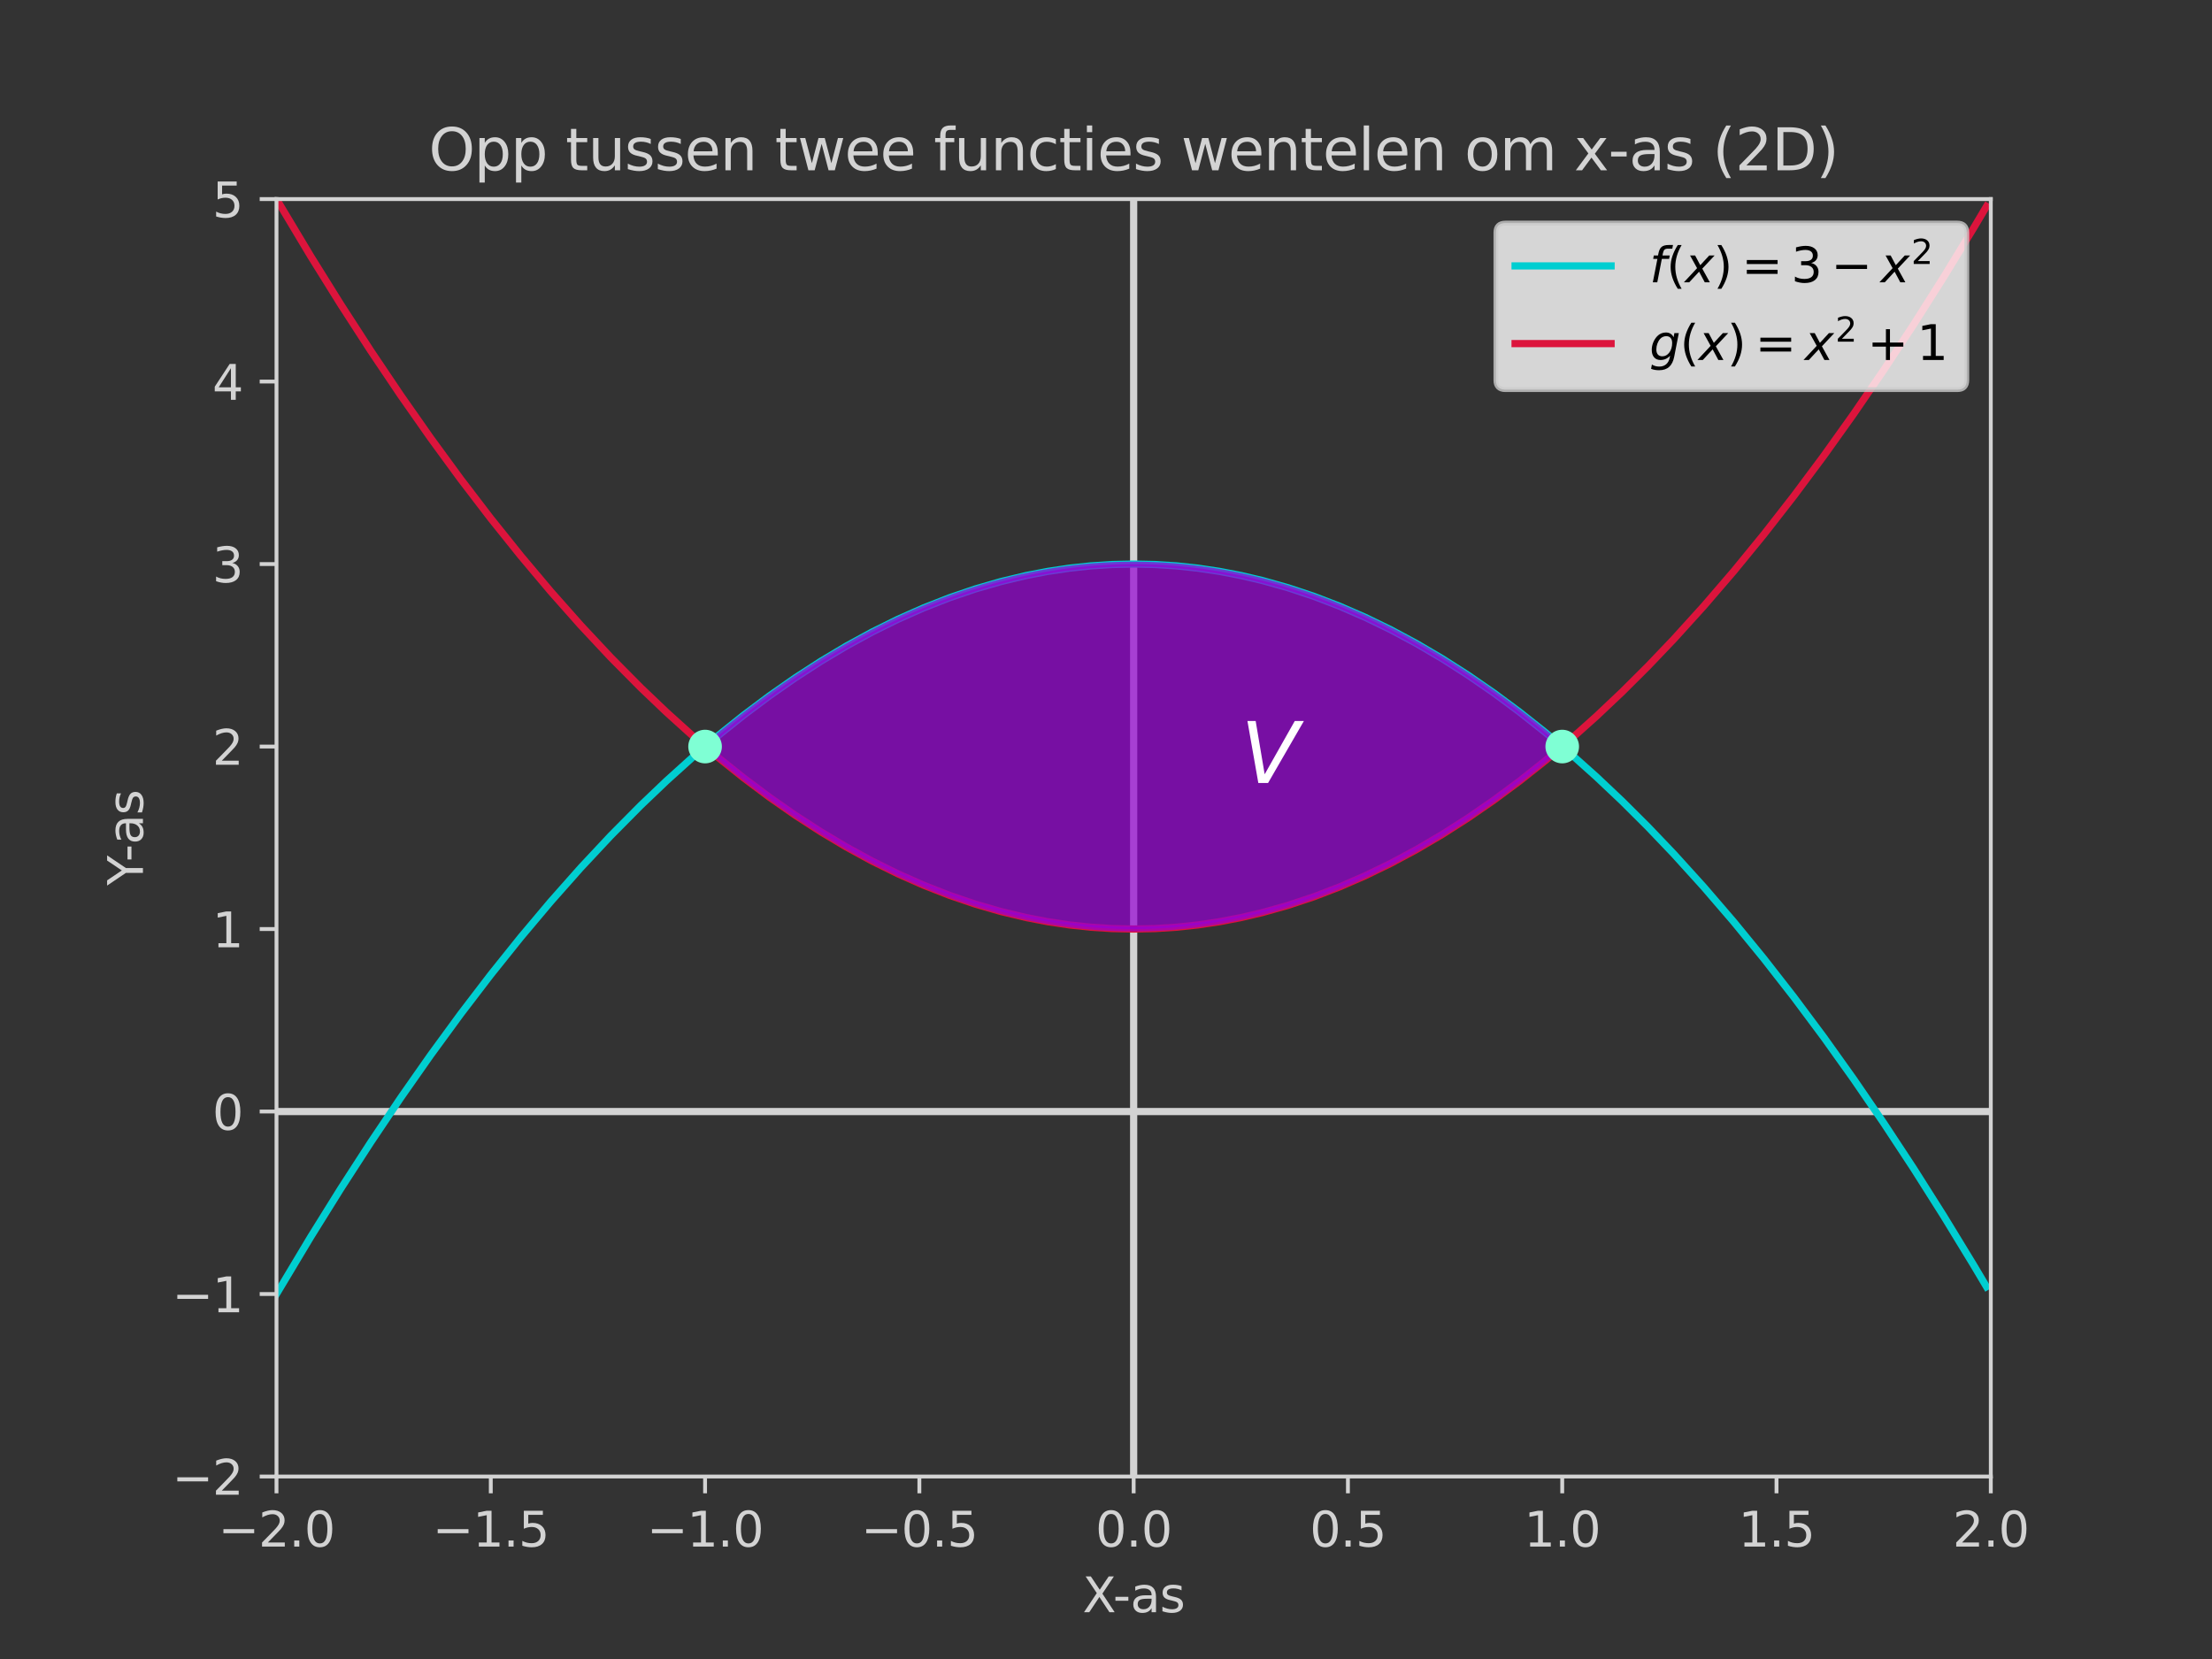 <?xml version="1.0" encoding="utf-8" standalone="no"?>
<!DOCTYPE svg PUBLIC "-//W3C//DTD SVG 1.1//EN"
  "http://www.w3.org/Graphics/SVG/1.1/DTD/svg11.dtd">
<svg xmlns:xlink="http://www.w3.org/1999/xlink" width="460.8pt" height="345.6pt" viewBox="0 0 460.8 345.6" xmlns="http://www.w3.org/2000/svg" version="1.1">
 <rect x="0" y="0" width="460.8" height="345.6" fill="#333333" stroke="none"/>
 <defs>
  <style type="text/css">*{stroke-linejoin: round; stroke-linecap: butt}</style>
 </defs>
 <g id="figure_1">
  <g id="patch_1">
   <path d="M 0 345.6 
L 460.8 345.6 
L 460.8 0 
L 0 0 
L 0 345.6 
z
" style="fill: none"/>
  </g>
  <g id="axes_1">
   <g id="patch_2">
    <path d="M 57.6 307.584 
L 414.72 307.584 
L 414.72 41.472 
L 57.6 41.472 
L 57.6 307.584 
z
" style="fill: none"/>
   </g>
   <g id="LineCollection_1">
    <path d="M 57.6 231.552 
L 414.72 231.552 
" clip-path="url(#p89d686c407)" style="fill: none; stroke: #d3d3d3; stroke-width: 1.5"/>
   </g>
   <g id="LineCollection_2">
    <path d="M 236.16 307.584 
L 236.16 41.472 
" clip-path="url(#p89d686c407)" style="fill: none; stroke: #d3d3d3; stroke-width: 1.5"/>
   </g>
   <g id="matplotlib.axis_1">
    <g id="xtick_1">
     <g id="line2d_1">
      <defs>
       <path id="m2ca8a445c8" d="M 0 0 
L 0 3.5 
" style="stroke: #d3d3d3; stroke-width: 0.8"/>
      </defs>
      <g>
       <use xlink:href="#m2ca8a445c8" x="57.6" y="307.584" style="fill: #d3d3d3; stroke: #d3d3d3; stroke-width: 0.8"/>
      </g>
     </g>
     <g id="text_1">
      <!-- −2.0 -->
      <g style="fill: #d3d3d3" transform="translate(45.459 322.182) scale(0.1 -0.1)">
       <defs>
        <path id="DejaVuSans-2212" d="M 678 2272 
L 4684 2272 
L 4684 1741 
L 678 1741 
L 678 2272 
z
" transform="scale(0.016)"/>
        <path id="DejaVuSans-32" d="M 1228 531 
L 3431 531 
L 3431 0 
L 469 0 
L 469 531 
Q 828 903 1448 1529 
Q 2069 2156 2228 2338 
Q 2531 2678 2651 2914 
Q 2772 3150 2772 3378 
Q 2772 3750 2511 3984 
Q 2250 4219 1831 4219 
Q 1534 4219 1204 4116 
Q 875 4013 500 3803 
L 500 4441 
Q 881 4594 1212 4672 
Q 1544 4750 1819 4750 
Q 2544 4750 2975 4387 
Q 3406 4025 3406 3419 
Q 3406 3131 3298 2873 
Q 3191 2616 2906 2266 
Q 2828 2175 2409 1742 
Q 1991 1309 1228 531 
z
" transform="scale(0.016)"/>
        <path id="DejaVuSans-2e" d="M 684 794 
L 1344 794 
L 1344 0 
L 684 0 
L 684 794 
z
" transform="scale(0.016)"/>
        <path id="DejaVuSans-30" d="M 2034 4250 
Q 1547 4250 1301 3770 
Q 1056 3291 1056 2328 
Q 1056 1369 1301 889 
Q 1547 409 2034 409 
Q 2525 409 2770 889 
Q 3016 1369 3016 2328 
Q 3016 3291 2770 3770 
Q 2525 4250 2034 4250 
z
M 2034 4750 
Q 2819 4750 3233 4129 
Q 3647 3509 3647 2328 
Q 3647 1150 3233 529 
Q 2819 -91 2034 -91 
Q 1250 -91 836 529 
Q 422 1150 422 2328 
Q 422 3509 836 4129 
Q 1250 4750 2034 4750 
z
" transform="scale(0.016)"/>
       </defs>
       <use xlink:href="#DejaVuSans-2212"/>
       <use xlink:href="#DejaVuSans-32" x="83.789"/>
       <use xlink:href="#DejaVuSans-2e" x="147.412"/>
       <use xlink:href="#DejaVuSans-30" x="179.199"/>
      </g>
     </g>
    </g>
    <g id="xtick_2">
     <g id="line2d_2">
      <g>
       <use xlink:href="#m2ca8a445c8" x="102.24" y="307.584" style="fill: #d3d3d3; stroke: #d3d3d3; stroke-width: 0.8"/>
      </g>
     </g>
     <g id="text_2">
      <!-- −1.5 -->
      <g style="fill: #d3d3d3" transform="translate(90.099 322.182) scale(0.1 -0.1)">
       <defs>
        <path id="DejaVuSans-31" d="M 794 531 
L 1825 531 
L 1825 4091 
L 703 3866 
L 703 4441 
L 1819 4666 
L 2450 4666 
L 2450 531 
L 3481 531 
L 3481 0 
L 794 0 
L 794 531 
z
" transform="scale(0.016)"/>
        <path id="DejaVuSans-35" d="M 691 4666 
L 3169 4666 
L 3169 4134 
L 1269 4134 
L 1269 2991 
Q 1406 3038 1543 3061 
Q 1681 3084 1819 3084 
Q 2600 3084 3056 2656 
Q 3513 2228 3513 1497 
Q 3513 744 3044 326 
Q 2575 -91 1722 -91 
Q 1428 -91 1123 -41 
Q 819 9 494 109 
L 494 744 
Q 775 591 1075 516 
Q 1375 441 1709 441 
Q 2250 441 2565 725 
Q 2881 1009 2881 1497 
Q 2881 1984 2565 2268 
Q 2250 2553 1709 2553 
Q 1456 2553 1204 2497 
Q 953 2441 691 2322 
L 691 4666 
z
" transform="scale(0.016)"/>
       </defs>
       <use xlink:href="#DejaVuSans-2212"/>
       <use xlink:href="#DejaVuSans-31" x="83.789"/>
       <use xlink:href="#DejaVuSans-2e" x="147.412"/>
       <use xlink:href="#DejaVuSans-35" x="179.199"/>
      </g>
     </g>
    </g>
    <g id="xtick_3">
     <g id="line2d_3">
      <g>
       <use xlink:href="#m2ca8a445c8" x="146.88" y="307.584" style="fill: #d3d3d3; stroke: #d3d3d3; stroke-width: 0.8"/>
      </g>
     </g>
     <g id="text_3">
      <!-- −1.0 -->
      <g style="fill: #d3d3d3" transform="translate(134.739 322.182) scale(0.1 -0.1)">
       <use xlink:href="#DejaVuSans-2212"/>
       <use xlink:href="#DejaVuSans-31" x="83.789"/>
       <use xlink:href="#DejaVuSans-2e" x="147.412"/>
       <use xlink:href="#DejaVuSans-30" x="179.199"/>
      </g>
     </g>
    </g>
    <g id="xtick_4">
     <g id="line2d_4">
      <g>
       <use xlink:href="#m2ca8a445c8" x="191.52" y="307.584" style="fill: #d3d3d3; stroke: #d3d3d3; stroke-width: 0.8"/>
      </g>
     </g>
     <g id="text_4">
      <!-- −0.5 -->
      <g style="fill: #d3d3d3" transform="translate(179.379 322.182) scale(0.1 -0.1)">
       <use xlink:href="#DejaVuSans-2212"/>
       <use xlink:href="#DejaVuSans-30" x="83.789"/>
       <use xlink:href="#DejaVuSans-2e" x="147.412"/>
       <use xlink:href="#DejaVuSans-35" x="179.199"/>
      </g>
     </g>
    </g>
    <g id="xtick_5">
     <g id="line2d_5">
      <g>
       <use xlink:href="#m2ca8a445c8" x="236.16" y="307.584" style="fill: #d3d3d3; stroke: #d3d3d3; stroke-width: 0.8"/>
      </g>
     </g>
     <g id="text_5">
      <!-- 0.0 -->
      <g style="fill: #d3d3d3" transform="translate(228.208 322.182) scale(0.1 -0.1)">
       <use xlink:href="#DejaVuSans-30"/>
       <use xlink:href="#DejaVuSans-2e" x="63.623"/>
       <use xlink:href="#DejaVuSans-30" x="95.41"/>
      </g>
     </g>
    </g>
    <g id="xtick_6">
     <g id="line2d_6">
      <g>
       <use xlink:href="#m2ca8a445c8" x="280.8" y="307.584" style="fill: #d3d3d3; stroke: #d3d3d3; stroke-width: 0.8"/>
      </g>
     </g>
     <g id="text_6">
      <!-- 0.5 -->
      <g style="fill: #d3d3d3" transform="translate(272.848 322.182) scale(0.1 -0.1)">
       <use xlink:href="#DejaVuSans-30"/>
       <use xlink:href="#DejaVuSans-2e" x="63.623"/>
       <use xlink:href="#DejaVuSans-35" x="95.41"/>
      </g>
     </g>
    </g>
    <g id="xtick_7">
     <g id="line2d_7">
      <g>
       <use xlink:href="#m2ca8a445c8" x="325.44" y="307.584" style="fill: #d3d3d3; stroke: #d3d3d3; stroke-width: 0.8"/>
      </g>
     </g>
     <g id="text_7">
      <!-- 1.0 -->
      <g style="fill: #d3d3d3" transform="translate(317.488 322.182) scale(0.1 -0.1)">
       <use xlink:href="#DejaVuSans-31"/>
       <use xlink:href="#DejaVuSans-2e" x="63.623"/>
       <use xlink:href="#DejaVuSans-30" x="95.41"/>
      </g>
     </g>
    </g>
    <g id="xtick_8">
     <g id="line2d_8">
      <g>
       <use xlink:href="#m2ca8a445c8" x="370.08" y="307.584" style="fill: #d3d3d3; stroke: #d3d3d3; stroke-width: 0.8"/>
      </g>
     </g>
     <g id="text_8">
      <!-- 1.5 -->
      <g style="fill: #d3d3d3" transform="translate(362.128 322.182) scale(0.1 -0.1)">
       <use xlink:href="#DejaVuSans-31"/>
       <use xlink:href="#DejaVuSans-2e" x="63.623"/>
       <use xlink:href="#DejaVuSans-35" x="95.41"/>
      </g>
     </g>
    </g>
    <g id="xtick_9">
     <g id="line2d_9">
      <g>
       <use xlink:href="#m2ca8a445c8" x="414.72" y="307.584" style="fill: #d3d3d3; stroke: #d3d3d3; stroke-width: 0.8"/>
      </g>
     </g>
     <g id="text_9">
      <!-- 2.0 -->
      <g style="fill: #d3d3d3" transform="translate(406.768 322.182) scale(0.1 -0.1)">
       <use xlink:href="#DejaVuSans-32"/>
       <use xlink:href="#DejaVuSans-2e" x="63.623"/>
       <use xlink:href="#DejaVuSans-30" x="95.41"/>
      </g>
     </g>
    </g>
    <g id="text_10">
     <!-- X-as -->
     <g style="fill: #d3d3d3" transform="translate(225.512 335.861) scale(0.1 -0.1)">
      <defs>
       <path id="DejaVuSans-58" d="M 403 4666 
L 1081 4666 
L 2241 2931 
L 3406 4666 
L 4084 4666 
L 2584 2425 
L 4184 0 
L 3506 0 
L 2194 1984 
L 872 0 
L 191 0 
L 1856 2491 
L 403 4666 
z
" transform="scale(0.016)"/>
       <path id="DejaVuSans-2d" d="M 313 2009 
L 1997 2009 
L 1997 1497 
L 313 1497 
L 313 2009 
z
" transform="scale(0.016)"/>
       <path id="DejaVuSans-61" d="M 2194 1759 
Q 1497 1759 1228 1600 
Q 959 1441 959 1056 
Q 959 750 1161 570 
Q 1363 391 1709 391 
Q 2188 391 2477 730 
Q 2766 1069 2766 1631 
L 2766 1759 
L 2194 1759 
z
M 3341 1997 
L 3341 0 
L 2766 0 
L 2766 531 
Q 2569 213 2275 61 
Q 1981 -91 1556 -91 
Q 1019 -91 701 211 
Q 384 513 384 1019 
Q 384 1609 779 1909 
Q 1175 2209 1959 2209 
L 2766 2209 
L 2766 2266 
Q 2766 2663 2505 2880 
Q 2244 3097 1772 3097 
Q 1472 3097 1187 3025 
Q 903 2953 641 2809 
L 641 3341 
Q 956 3463 1253 3523 
Q 1550 3584 1831 3584 
Q 2591 3584 2966 3190 
Q 3341 2797 3341 1997 
z
" transform="scale(0.016)"/>
       <path id="DejaVuSans-73" d="M 2834 3397 
L 2834 2853 
Q 2591 2978 2328 3040 
Q 2066 3103 1784 3103 
Q 1356 3103 1142 2972 
Q 928 2841 928 2578 
Q 928 2378 1081 2264 
Q 1234 2150 1697 2047 
L 1894 2003 
Q 2506 1872 2764 1633 
Q 3022 1394 3022 966 
Q 3022 478 2636 193 
Q 2250 -91 1575 -91 
Q 1294 -91 989 -36 
Q 684 19 347 128 
L 347 722 
Q 666 556 975 473 
Q 1284 391 1588 391 
Q 1994 391 2212 530 
Q 2431 669 2431 922 
Q 2431 1156 2273 1281 
Q 2116 1406 1581 1522 
L 1381 1569 
Q 847 1681 609 1914 
Q 372 2147 372 2553 
Q 372 3047 722 3315 
Q 1072 3584 1716 3584 
Q 2034 3584 2315 3537 
Q 2597 3491 2834 3397 
z
" transform="scale(0.016)"/>
      </defs>
      <use xlink:href="#DejaVuSans-58"/>
      <use xlink:href="#DejaVuSans-2d" x="63.506"/>
      <use xlink:href="#DejaVuSans-61" x="99.59"/>
      <use xlink:href="#DejaVuSans-73" x="160.869"/>
     </g>
    </g>
   </g>
   <g id="matplotlib.axis_2">
    <g id="ytick_1">
     <g id="line2d_10">
      <defs>
       <path id="md65f527c13" d="M 0 0 
L -3.5 0 
" style="stroke: #d3d3d3; stroke-width: 0.8"/>
      </defs>
      <g>
       <use xlink:href="#md65f527c13" x="57.6" y="307.584" style="fill: #d3d3d3; stroke: #d3d3d3; stroke-width: 0.8"/>
      </g>
     </g>
     <g id="text_11">
      <!-- −2 -->
      <g style="fill: #d3d3d3" transform="translate(35.858 311.383) scale(0.1 -0.1)">
       <use xlink:href="#DejaVuSans-2212"/>
       <use xlink:href="#DejaVuSans-32" x="83.789"/>
      </g>
     </g>
    </g>
    <g id="ytick_2">
     <g id="line2d_11">
      <g>
       <use xlink:href="#md65f527c13" x="57.6" y="269.568" style="fill: #d3d3d3; stroke: #d3d3d3; stroke-width: 0.8"/>
      </g>
     </g>
     <g id="text_12">
      <!-- −1 -->
      <g style="fill: #d3d3d3" transform="translate(35.858 273.367) scale(0.1 -0.1)">
       <use xlink:href="#DejaVuSans-2212"/>
       <use xlink:href="#DejaVuSans-31" x="83.789"/>
      </g>
     </g>
    </g>
    <g id="ytick_3">
     <g id="line2d_12">
      <g>
       <use xlink:href="#md65f527c13" x="57.6" y="231.552" style="fill: #d3d3d3; stroke: #d3d3d3; stroke-width: 0.8"/>
      </g>
     </g>
     <g id="text_13">
      <!-- 0 -->
      <g style="fill: #d3d3d3" transform="translate(44.237 235.351) scale(0.1 -0.1)">
       <use xlink:href="#DejaVuSans-30"/>
      </g>
     </g>
    </g>
    <g id="ytick_4">
     <g id="line2d_13">
      <g>
       <use xlink:href="#md65f527c13" x="57.6" y="193.536" style="fill: #d3d3d3; stroke: #d3d3d3; stroke-width: 0.8"/>
      </g>
     </g>
     <g id="text_14">
      <!-- 1 -->
      <g style="fill: #d3d3d3" transform="translate(44.237 197.335) scale(0.1 -0.1)">
       <use xlink:href="#DejaVuSans-31"/>
      </g>
     </g>
    </g>
    <g id="ytick_5">
     <g id="line2d_14">
      <g>
       <use xlink:href="#md65f527c13" x="57.6" y="155.52" style="fill: #d3d3d3; stroke: #d3d3d3; stroke-width: 0.8"/>
      </g>
     </g>
     <g id="text_15">
      <!-- 2 -->
      <g style="fill: #d3d3d3" transform="translate(44.237 159.319) scale(0.1 -0.1)">
       <use xlink:href="#DejaVuSans-32"/>
      </g>
     </g>
    </g>
    <g id="ytick_6">
     <g id="line2d_15">
      <g>
       <use xlink:href="#md65f527c13" x="57.6" y="117.504" style="fill: #d3d3d3; stroke: #d3d3d3; stroke-width: 0.8"/>
      </g>
     </g>
     <g id="text_16">
      <!-- 3 -->
      <g style="fill: #d3d3d3" transform="translate(44.237 121.303) scale(0.1 -0.1)">
       <defs>
        <path id="DejaVuSans-33" d="M 2597 2516 
Q 3050 2419 3304 2112 
Q 3559 1806 3559 1356 
Q 3559 666 3084 287 
Q 2609 -91 1734 -91 
Q 1441 -91 1130 -33 
Q 819 25 488 141 
L 488 750 
Q 750 597 1062 519 
Q 1375 441 1716 441 
Q 2309 441 2620 675 
Q 2931 909 2931 1356 
Q 2931 1769 2642 2001 
Q 2353 2234 1838 2234 
L 1294 2234 
L 1294 2753 
L 1863 2753 
Q 2328 2753 2575 2939 
Q 2822 3125 2822 3475 
Q 2822 3834 2567 4026 
Q 2313 4219 1838 4219 
Q 1578 4219 1281 4162 
Q 984 4106 628 3988 
L 628 4550 
Q 988 4650 1302 4700 
Q 1616 4750 1894 4750 
Q 2613 4750 3031 4423 
Q 3450 4097 3450 3541 
Q 3450 3153 3228 2886 
Q 3006 2619 2597 2516 
z
" transform="scale(0.016)"/>
       </defs>
       <use xlink:href="#DejaVuSans-33"/>
      </g>
     </g>
    </g>
    <g id="ytick_7">
     <g id="line2d_16">
      <g>
       <use xlink:href="#md65f527c13" x="57.6" y="79.488" style="fill: #d3d3d3; stroke: #d3d3d3; stroke-width: 0.8"/>
      </g>
     </g>
     <g id="text_17">
      <!-- 4 -->
      <g style="fill: #d3d3d3" transform="translate(44.237 83.287) scale(0.1 -0.1)">
       <defs>
        <path id="DejaVuSans-34" d="M 2419 4116 
L 825 1625 
L 2419 1625 
L 2419 4116 
z
M 2253 4666 
L 3047 4666 
L 3047 1625 
L 3713 1625 
L 3713 1100 
L 3047 1100 
L 3047 0 
L 2419 0 
L 2419 1100 
L 313 1100 
L 313 1709 
L 2253 4666 
z
" transform="scale(0.016)"/>
       </defs>
       <use xlink:href="#DejaVuSans-34"/>
      </g>
     </g>
    </g>
    <g id="ytick_8">
     <g id="line2d_17">
      <g>
       <use xlink:href="#md65f527c13" x="57.6" y="41.472" style="fill: #d3d3d3; stroke: #d3d3d3; stroke-width: 0.8"/>
      </g>
     </g>
     <g id="text_18">
      <!-- 5 -->
      <g style="fill: #d3d3d3" transform="translate(44.237 45.271) scale(0.1 -0.1)">
       <use xlink:href="#DejaVuSans-35"/>
      </g>
     </g>
    </g>
    <g id="text_19">
     <!-- Y-as -->
     <g style="fill: #d3d3d3" transform="translate(29.778 184.461) rotate(-90) scale(0.1 -0.1)">
      <defs>
       <path id="DejaVuSans-59" d="M -13 4666 
L 666 4666 
L 1959 2747 
L 3244 4666 
L 3922 4666 
L 2272 2222 
L 2272 0 
L 1638 0 
L 1638 2222 
L -13 4666 
z
" transform="scale(0.016)"/>
      </defs>
      <use xlink:href="#DejaVuSans-59"/>
      <use xlink:href="#DejaVuSans-2d" x="49.209"/>
      <use xlink:href="#DejaVuSans-61" x="85.293"/>
      <use xlink:href="#DejaVuSans-73" x="146.572"/>
     </g>
    </g>
   </g>
   <g id="line2d_18">
    <path d="M 57.6 269.568 
L 64.742 257.646 
L 70.992 247.614 
L 77.242 237.954 
L 83.491 228.667 
L 89.741 219.752 
L 95.99 211.21 
L 102.24 203.04 
L 108.49 195.243 
L 114.739 187.818 
L 120.989 180.766 
L 127.238 174.087 
L 133.488 167.78 
L 138.845 162.671 
L 144.202 157.835 
L 149.558 153.273 
L 154.915 148.985 
L 160.272 144.971 
L 165.629 141.23 
L 170.986 137.763 
L 176.342 134.569 
L 181.699 131.65 
L 187.056 129.004 
L 192.413 126.632 
L 197.77 124.533 
L 203.126 122.708 
L 208.483 121.157 
L 213.84 119.88 
L 218.304 119.025 
L 222.768 118.359 
L 227.232 117.884 
L 231.696 117.599 
L 236.16 117.504 
L 240.624 117.599 
L 245.088 117.884 
L 249.552 118.359 
L 254.016 119.025 
L 258.48 119.88 
L 262.944 120.925 
L 268.301 122.431 
L 273.658 124.21 
L 279.014 126.263 
L 284.371 128.589 
L 289.728 131.19 
L 295.085 134.064 
L 300.442 137.211 
L 305.798 140.633 
L 311.155 144.328 
L 316.512 148.297 
L 321.869 152.54 
L 327.226 157.056 
L 332.582 161.846 
L 337.939 166.91 
L 343.296 172.247 
L 348.653 177.858 
L 354.902 184.751 
L 361.152 192.015 
L 367.402 199.653 
L 373.651 207.663 
L 379.901 216.045 
L 386.15 224.8 
L 392.4 233.928 
L 398.65 243.428 
L 404.899 253.301 
L 411.149 263.546 
L 413.827 268.051 
L 413.827 268.051 
" clip-path="url(#p89d686c407)" style="fill: none; stroke: #00ced1; stroke-width: 1.5; stroke-linecap: square"/>
   </g>
   <g id="line2d_19">
    <path d="M 57.6 41.472 
L 64.742 53.394 
L 70.992 63.426 
L 77.242 73.086 
L 83.491 82.373 
L 89.741 91.288 
L 95.99 99.83 
L 102.24 108 
L 108.49 115.797 
L 114.739 123.222 
L 120.989 130.274 
L 127.238 136.953 
L 133.488 143.26 
L 138.845 148.369 
L 144.202 153.205 
L 149.558 157.767 
L 154.915 162.055 
L 160.272 166.069 
L 165.629 169.81 
L 170.986 173.277 
L 176.342 176.471 
L 181.699 179.39 
L 187.056 182.036 
L 192.413 184.408 
L 197.77 186.507 
L 203.126 188.332 
L 208.483 189.883 
L 213.84 191.16 
L 218.304 192.015 
L 222.768 192.681 
L 227.232 193.156 
L 231.696 193.441 
L 236.16 193.536 
L 240.624 193.441 
L 245.088 193.156 
L 249.552 192.681 
L 254.016 192.015 
L 258.48 191.16 
L 262.944 190.115 
L 268.301 188.609 
L 273.658 186.83 
L 279.014 184.777 
L 284.371 182.451 
L 289.728 179.85 
L 295.085 176.976 
L 300.442 173.829 
L 305.798 170.407 
L 311.155 166.712 
L 316.512 162.743 
L 321.869 158.5 
L 327.226 153.984 
L 332.582 149.194 
L 337.939 144.13 
L 343.296 138.793 
L 348.653 133.182 
L 354.902 126.289 
L 361.152 119.025 
L 367.402 111.387 
L 373.651 103.377 
L 379.901 94.995 
L 386.15 86.24 
L 392.4 77.112 
L 398.65 67.612 
L 404.899 57.739 
L 411.149 47.494 
L 413.827 42.989 
L 413.827 42.989 
" clip-path="url(#p89d686c407)" style="fill: none; stroke: #dc143c; stroke-width: 1.5; stroke-linecap: square"/>
   </g>
   <g id="patch_3">
    <path d="M 57.6 307.584 
L 57.6 41.472 
" style="fill: none; stroke: #d3d3d3; stroke-width: 0.8; stroke-linejoin: miter; stroke-linecap: square"/>
   </g>
   <g id="patch_4">
    <path d="M 414.72 307.584 
L 414.72 41.472 
" style="fill: none; stroke: #d3d3d3; stroke-width: 0.8; stroke-linejoin: miter; stroke-linecap: square"/>
   </g>
   <g id="patch_5">
    <path d="M 57.6 307.584 
L 414.72 307.584 
" style="fill: none; stroke: #d3d3d3; stroke-width: 0.8; stroke-linejoin: miter; stroke-linecap: square"/>
   </g>
   <g id="patch_6">
    <path d="M 57.6 41.472 
L 414.72 41.472 
" style="fill: none; stroke: #d3d3d3; stroke-width: 0.8; stroke-linejoin: miter; stroke-linecap: square"/>
   </g>
   <g id="PolyCollection_1">
    <defs>
     <path id="m84bc8222a6" d="M 146.88 -190.08 
L 146.88 -190.08 
L 147.773 -190.837 
L 148.666 -191.585 
L 149.558 -192.327 
L 150.451 -193.06 
L 151.344 -193.787 
L 152.237 -194.505 
L 153.13 -195.216 
L 154.022 -195.919 
L 154.915 -196.615 
L 155.808 -197.303 
L 156.701 -197.984 
L 157.594 -198.656 
L 158.486 -199.322 
L 159.379 -199.979 
L 160.272 -200.629 
L 161.165 -201.272 
L 162.058 -201.907 
L 162.95 -202.534 
L 163.843 -203.154 
L 164.736 -203.766 
L 165.629 -204.37 
L 166.522 -204.967 
L 167.414 -205.556 
L 168.307 -206.138 
L 169.2 -206.712 
L 170.093 -207.278 
L 170.986 -207.837 
L 171.878 -208.389 
L 172.771 -208.932 
L 173.664 -209.468 
L 174.557 -209.997 
L 175.45 -210.517 
L 176.342 -211.031 
L 177.235 -211.536 
L 178.128 -212.034 
L 179.021 -212.525 
L 179.914 -213.007 
L 180.806 -213.483 
L 181.699 -213.95 
L 182.592 -214.41 
L 183.485 -214.863 
L 184.378 -215.307 
L 185.27 -215.745 
L 186.163 -216.174 
L 187.056 -216.596 
L 187.949 -217.011 
L 188.842 -217.417 
L 189.734 -217.816 
L 190.627 -218.208 
L 191.52 -218.592 
L 192.413 -218.968 
L 193.306 -219.337 
L 194.198 -219.698 
L 195.091 -220.052 
L 195.984 -220.398 
L 196.877 -220.736 
L 197.77 -221.067 
L 198.662 -221.39 
L 199.555 -221.706 
L 200.448 -222.013 
L 201.341 -222.314 
L 202.234 -222.606 
L 203.126 -222.892 
L 204.019 -223.169 
L 204.912 -223.439 
L 205.805 -223.701 
L 206.698 -223.956 
L 207.59 -224.203 
L 208.483 -224.443 
L 209.376 -224.675 
L 210.269 -224.899 
L 211.162 -225.116 
L 212.054 -225.325 
L 212.947 -225.526 
L 213.84 -225.72 
L 214.733 -225.906 
L 215.626 -226.085 
L 216.518 -226.256 
L 217.411 -226.419 
L 218.304 -226.575 
L 219.197 -226.724 
L 220.09 -226.864 
L 220.982 -226.997 
L 221.875 -227.123 
L 222.768 -227.241 
L 223.661 -227.351 
L 224.554 -227.454 
L 225.446 -227.549 
L 226.339 -227.636 
L 227.232 -227.716 
L 228.125 -227.788 
L 229.018 -227.853 
L 229.91 -227.91 
L 230.803 -227.959 
L 231.696 -228.001 
L 232.589 -228.035 
L 233.482 -228.062 
L 234.374 -228.081 
L 235.267 -228.092 
L 236.16 -228.096 
L 237.053 -228.092 
L 237.946 -228.081 
L 238.838 -228.062 
L 239.731 -228.035 
L 240.624 -228.001 
L 241.517 -227.959 
L 242.41 -227.91 
L 243.302 -227.853 
L 244.195 -227.788 
L 245.088 -227.716 
L 245.981 -227.636 
L 246.874 -227.549 
L 247.766 -227.454 
L 248.659 -227.351 
L 249.552 -227.241 
L 250.445 -227.123 
L 251.338 -226.997 
L 252.23 -226.864 
L 253.123 -226.724 
L 254.016 -226.575 
L 254.909 -226.419 
L 255.802 -226.256 
L 256.694 -226.085 
L 257.587 -225.906 
L 258.48 -225.72 
L 259.373 -225.526 
L 260.266 -225.325 
L 261.158 -225.116 
L 262.051 -224.899 
L 262.944 -224.675 
L 263.837 -224.443 
L 264.73 -224.203 
L 265.622 -223.956 
L 266.515 -223.701 
L 267.408 -223.439 
L 268.301 -223.169 
L 269.194 -222.892 
L 270.086 -222.606 
L 270.979 -222.314 
L 271.872 -222.013 
L 272.765 -221.706 
L 273.658 -221.39 
L 274.55 -221.067 
L 275.443 -220.736 
L 276.336 -220.398 
L 277.229 -220.052 
L 278.122 -219.698 
L 279.014 -219.337 
L 279.907 -218.968 
L 280.8 -218.592 
L 281.693 -218.208 
L 282.586 -217.816 
L 283.478 -217.417 
L 284.371 -217.011 
L 285.264 -216.596 
L 286.157 -216.174 
L 287.05 -215.745 
L 287.942 -215.307 
L 288.835 -214.863 
L 289.728 -214.41 
L 290.621 -213.95 
L 291.514 -213.483 
L 292.406 -213.007 
L 293.299 -212.525 
L 294.192 -212.034 
L 295.085 -211.536 
L 295.978 -211.031 
L 296.87 -210.517 
L 297.763 -209.997 
L 298.656 -209.468 
L 299.549 -208.932 
L 300.442 -208.389 
L 301.334 -207.837 
L 302.227 -207.278 
L 303.12 -206.712 
L 304.013 -206.138 
L 304.906 -205.556 
L 305.798 -204.967 
L 306.691 -204.37 
L 307.584 -203.766 
L 308.477 -203.154 
L 309.37 -202.534 
L 310.262 -201.907 
L 311.155 -201.272 
L 312.048 -200.629 
L 312.941 -199.979 
L 313.834 -199.322 
L 314.726 -198.656 
L 315.619 -197.984 
L 316.512 -197.303 
L 317.405 -196.615 
L 318.298 -195.919 
L 319.19 -195.216 
L 320.083 -194.505 
L 320.976 -193.787 
L 321.869 -193.06 
L 322.762 -192.327 
L 323.654 -191.585 
L 324.547 -190.837 
L 324.547 -189.323 
L 324.547 -189.323 
L 323.654 -188.575 
L 322.762 -187.833 
L 321.869 -187.1 
L 320.976 -186.373 
L 320.083 -185.655 
L 319.19 -184.944 
L 318.298 -184.241 
L 317.405 -183.545 
L 316.512 -182.857 
L 315.619 -182.176 
L 314.726 -181.504 
L 313.834 -180.838 
L 312.941 -180.181 
L 312.048 -179.531 
L 311.155 -178.888 
L 310.262 -178.253 
L 309.37 -177.626 
L 308.477 -177.006 
L 307.584 -176.394 
L 306.691 -175.79 
L 305.798 -175.193 
L 304.906 -174.604 
L 304.013 -174.022 
L 303.12 -173.448 
L 302.227 -172.882 
L 301.334 -172.323 
L 300.442 -171.771 
L 299.549 -171.228 
L 298.656 -170.692 
L 297.763 -170.163 
L 296.87 -169.643 
L 295.978 -169.129 
L 295.085 -168.624 
L 294.192 -168.126 
L 293.299 -167.635 
L 292.406 -167.153 
L 291.514 -166.677 
L 290.621 -166.21 
L 289.728 -165.75 
L 288.835 -165.297 
L 287.942 -164.853 
L 287.05 -164.415 
L 286.157 -163.986 
L 285.264 -163.564 
L 284.371 -163.149 
L 283.478 -162.743 
L 282.586 -162.344 
L 281.693 -161.952 
L 280.8 -161.568 
L 279.907 -161.192 
L 279.014 -160.823 
L 278.122 -160.462 
L 277.229 -160.108 
L 276.336 -159.762 
L 275.443 -159.424 
L 274.55 -159.093 
L 273.658 -158.77 
L 272.765 -158.454 
L 271.872 -158.147 
L 270.979 -157.846 
L 270.086 -157.554 
L 269.194 -157.268 
L 268.301 -156.991 
L 267.408 -156.721 
L 266.515 -156.459 
L 265.622 -156.204 
L 264.73 -155.957 
L 263.837 -155.717 
L 262.944 -155.485 
L 262.051 -155.261 
L 261.158 -155.044 
L 260.266 -154.835 
L 259.373 -154.634 
L 258.48 -154.44 
L 257.587 -154.254 
L 256.694 -154.075 
L 255.802 -153.904 
L 254.909 -153.741 
L 254.016 -153.585 
L 253.123 -153.436 
L 252.23 -153.296 
L 251.338 -153.163 
L 250.445 -153.037 
L 249.552 -152.919 
L 248.659 -152.809 
L 247.766 -152.706 
L 246.874 -152.611 
L 245.981 -152.524 
L 245.088 -152.444 
L 244.195 -152.372 
L 243.302 -152.307 
L 242.41 -152.25 
L 241.517 -152.201 
L 240.624 -152.159 
L 239.731 -152.125 
L 238.838 -152.098 
L 237.946 -152.079 
L 237.053 -152.068 
L 236.16 -152.064 
L 235.267 -152.068 
L 234.374 -152.079 
L 233.482 -152.098 
L 232.589 -152.125 
L 231.696 -152.159 
L 230.803 -152.201 
L 229.91 -152.25 
L 229.018 -152.307 
L 228.125 -152.372 
L 227.232 -152.444 
L 226.339 -152.524 
L 225.446 -152.611 
L 224.554 -152.706 
L 223.661 -152.809 
L 222.768 -152.919 
L 221.875 -153.037 
L 220.982 -153.163 
L 220.09 -153.296 
L 219.197 -153.436 
L 218.304 -153.585 
L 217.411 -153.741 
L 216.518 -153.904 
L 215.626 -154.075 
L 214.733 -154.254 
L 213.84 -154.44 
L 212.947 -154.634 
L 212.054 -154.835 
L 211.162 -155.044 
L 210.269 -155.261 
L 209.376 -155.485 
L 208.483 -155.717 
L 207.59 -155.957 
L 206.698 -156.204 
L 205.805 -156.459 
L 204.912 -156.721 
L 204.019 -156.991 
L 203.126 -157.268 
L 202.234 -157.554 
L 201.341 -157.846 
L 200.448 -158.147 
L 199.555 -158.454 
L 198.662 -158.77 
L 197.77 -159.093 
L 196.877 -159.424 
L 195.984 -159.762 
L 195.091 -160.108 
L 194.198 -160.462 
L 193.306 -160.823 
L 192.413 -161.192 
L 191.52 -161.568 
L 190.627 -161.952 
L 189.734 -162.344 
L 188.842 -162.743 
L 187.949 -163.149 
L 187.056 -163.564 
L 186.163 -163.986 
L 185.27 -164.415 
L 184.378 -164.853 
L 183.485 -165.297 
L 182.592 -165.75 
L 181.699 -166.21 
L 180.806 -166.677 
L 179.914 -167.153 
L 179.021 -167.635 
L 178.128 -168.126 
L 177.235 -168.624 
L 176.342 -169.129 
L 175.45 -169.643 
L 174.557 -170.163 
L 173.664 -170.692 
L 172.771 -171.228 
L 171.878 -171.771 
L 170.986 -172.323 
L 170.093 -172.882 
L 169.2 -173.448 
L 168.307 -174.022 
L 167.414 -174.604 
L 166.522 -175.193 
L 165.629 -175.79 
L 164.736 -176.394 
L 163.843 -177.006 
L 162.95 -177.626 
L 162.058 -178.253 
L 161.165 -178.888 
L 160.272 -179.531 
L 159.379 -180.181 
L 158.486 -180.838 
L 157.594 -181.504 
L 156.701 -182.176 
L 155.808 -182.857 
L 154.915 -183.545 
L 154.022 -184.241 
L 153.13 -184.944 
L 152.237 -185.655 
L 151.344 -186.373 
L 150.451 -187.1 
L 149.558 -187.833 
L 148.666 -188.575 
L 147.773 -189.323 
L 146.88 -190.08 
z
" style="stroke: #9400d3; stroke-opacity: 0.7"/>
    </defs>
    <g clip-path="url(#p89d686c407)">
     <use xlink:href="#m84bc8222a6" x="0" y="345.6" style="fill: #9400d3; fill-opacity: 0.7; stroke: #9400d3; stroke-opacity: 0.7"/>
    </g>
   </g>
   <g id="text_20">
    <!-- $V$ -->
    <g style="fill: #ffffff" transform="translate(258.48 163.123) scale(0.173 -0.173)">
     <defs>
      <path id="DejaVuSans-Oblique-56" d="M 1319 0 
L 500 4666 
L 1119 4666 
L 1797 653 
L 4063 4666 
L 4750 4666 
L 2053 0 
L 1319 0 
z
" transform="scale(0.016)"/>
     </defs>
     <use xlink:href="#DejaVuSans-Oblique-56" transform="translate(0 0.094)"/>
    </g>
   </g>
   <g id="text_21">
    <!-- Opp tussen twee functies wentelen om x-as (2D) -->
    <g style="fill: #d3d3d3" transform="translate(89.315 35.472) scale(0.12 -0.12)">
     <defs>
      <path id="DejaVuSans-4f" d="M 2522 4238 
Q 1834 4238 1429 3725 
Q 1025 3213 1025 2328 
Q 1025 1447 1429 934 
Q 1834 422 2522 422 
Q 3209 422 3611 934 
Q 4013 1447 4013 2328 
Q 4013 3213 3611 3725 
Q 3209 4238 2522 4238 
z
M 2522 4750 
Q 3503 4750 4090 4092 
Q 4678 3434 4678 2328 
Q 4678 1225 4090 567 
Q 3503 -91 2522 -91 
Q 1538 -91 948 565 
Q 359 1222 359 2328 
Q 359 3434 948 4092 
Q 1538 4750 2522 4750 
z
" transform="scale(0.016)"/>
      <path id="DejaVuSans-70" d="M 1159 525 
L 1159 -1331 
L 581 -1331 
L 581 3500 
L 1159 3500 
L 1159 2969 
Q 1341 3281 1617 3432 
Q 1894 3584 2278 3584 
Q 2916 3584 3314 3078 
Q 3713 2572 3713 1747 
Q 3713 922 3314 415 
Q 2916 -91 2278 -91 
Q 1894 -91 1617 61 
Q 1341 213 1159 525 
z
M 3116 1747 
Q 3116 2381 2855 2742 
Q 2594 3103 2138 3103 
Q 1681 3103 1420 2742 
Q 1159 2381 1159 1747 
Q 1159 1113 1420 752 
Q 1681 391 2138 391 
Q 2594 391 2855 752 
Q 3116 1113 3116 1747 
z
" transform="scale(0.016)"/>
      <path id="DejaVuSans-20" transform="scale(0.016)"/>
      <path id="DejaVuSans-74" d="M 1172 4494 
L 1172 3500 
L 2356 3500 
L 2356 3053 
L 1172 3053 
L 1172 1153 
Q 1172 725 1289 603 
Q 1406 481 1766 481 
L 2356 481 
L 2356 0 
L 1766 0 
Q 1100 0 847 248 
Q 594 497 594 1153 
L 594 3053 
L 172 3053 
L 172 3500 
L 594 3500 
L 594 4494 
L 1172 4494 
z
" transform="scale(0.016)"/>
      <path id="DejaVuSans-75" d="M 544 1381 
L 544 3500 
L 1119 3500 
L 1119 1403 
Q 1119 906 1312 657 
Q 1506 409 1894 409 
Q 2359 409 2629 706 
Q 2900 1003 2900 1516 
L 2900 3500 
L 3475 3500 
L 3475 0 
L 2900 0 
L 2900 538 
Q 2691 219 2414 64 
Q 2138 -91 1772 -91 
Q 1169 -91 856 284 
Q 544 659 544 1381 
z
M 1991 3584 
L 1991 3584 
z
" transform="scale(0.016)"/>
      <path id="DejaVuSans-65" d="M 3597 1894 
L 3597 1613 
L 953 1613 
Q 991 1019 1311 708 
Q 1631 397 2203 397 
Q 2534 397 2845 478 
Q 3156 559 3463 722 
L 3463 178 
Q 3153 47 2828 -22 
Q 2503 -91 2169 -91 
Q 1331 -91 842 396 
Q 353 884 353 1716 
Q 353 2575 817 3079 
Q 1281 3584 2069 3584 
Q 2775 3584 3186 3129 
Q 3597 2675 3597 1894 
z
M 3022 2063 
Q 3016 2534 2758 2815 
Q 2500 3097 2075 3097 
Q 1594 3097 1305 2825 
Q 1016 2553 972 2059 
L 3022 2063 
z
" transform="scale(0.016)"/>
      <path id="DejaVuSans-6e" d="M 3513 2113 
L 3513 0 
L 2938 0 
L 2938 2094 
Q 2938 2591 2744 2837 
Q 2550 3084 2163 3084 
Q 1697 3084 1428 2787 
Q 1159 2491 1159 1978 
L 1159 0 
L 581 0 
L 581 3500 
L 1159 3500 
L 1159 2956 
Q 1366 3272 1645 3428 
Q 1925 3584 2291 3584 
Q 2894 3584 3203 3211 
Q 3513 2838 3513 2113 
z
" transform="scale(0.016)"/>
      <path id="DejaVuSans-77" d="M 269 3500 
L 844 3500 
L 1563 769 
L 2278 3500 
L 2956 3500 
L 3675 769 
L 4391 3500 
L 4966 3500 
L 4050 0 
L 3372 0 
L 2619 2869 
L 1863 0 
L 1184 0 
L 269 3500 
z
" transform="scale(0.016)"/>
      <path id="DejaVuSans-66" d="M 2375 4863 
L 2375 4384 
L 1825 4384 
Q 1516 4384 1395 4259 
Q 1275 4134 1275 3809 
L 1275 3500 
L 2222 3500 
L 2222 3053 
L 1275 3053 
L 1275 0 
L 697 0 
L 697 3053 
L 147 3053 
L 147 3500 
L 697 3500 
L 697 3744 
Q 697 4328 969 4595 
Q 1241 4863 1831 4863 
L 2375 4863 
z
" transform="scale(0.016)"/>
      <path id="DejaVuSans-63" d="M 3122 3366 
L 3122 2828 
Q 2878 2963 2633 3030 
Q 2388 3097 2138 3097 
Q 1578 3097 1268 2742 
Q 959 2388 959 1747 
Q 959 1106 1268 751 
Q 1578 397 2138 397 
Q 2388 397 2633 464 
Q 2878 531 3122 666 
L 3122 134 
Q 2881 22 2623 -34 
Q 2366 -91 2075 -91 
Q 1284 -91 818 406 
Q 353 903 353 1747 
Q 353 2603 823 3093 
Q 1294 3584 2113 3584 
Q 2378 3584 2631 3529 
Q 2884 3475 3122 3366 
z
" transform="scale(0.016)"/>
      <path id="DejaVuSans-69" d="M 603 3500 
L 1178 3500 
L 1178 0 
L 603 0 
L 603 3500 
z
M 603 4863 
L 1178 4863 
L 1178 4134 
L 603 4134 
L 603 4863 
z
" transform="scale(0.016)"/>
      <path id="DejaVuSans-6c" d="M 603 4863 
L 1178 4863 
L 1178 0 
L 603 0 
L 603 4863 
z
" transform="scale(0.016)"/>
      <path id="DejaVuSans-6f" d="M 1959 3097 
Q 1497 3097 1228 2736 
Q 959 2375 959 1747 
Q 959 1119 1226 758 
Q 1494 397 1959 397 
Q 2419 397 2687 759 
Q 2956 1122 2956 1747 
Q 2956 2369 2687 2733 
Q 2419 3097 1959 3097 
z
M 1959 3584 
Q 2709 3584 3137 3096 
Q 3566 2609 3566 1747 
Q 3566 888 3137 398 
Q 2709 -91 1959 -91 
Q 1206 -91 779 398 
Q 353 888 353 1747 
Q 353 2609 779 3096 
Q 1206 3584 1959 3584 
z
" transform="scale(0.016)"/>
      <path id="DejaVuSans-6d" d="M 3328 2828 
Q 3544 3216 3844 3400 
Q 4144 3584 4550 3584 
Q 5097 3584 5394 3201 
Q 5691 2819 5691 2113 
L 5691 0 
L 5113 0 
L 5113 2094 
Q 5113 2597 4934 2840 
Q 4756 3084 4391 3084 
Q 3944 3084 3684 2787 
Q 3425 2491 3425 1978 
L 3425 0 
L 2847 0 
L 2847 2094 
Q 2847 2600 2669 2842 
Q 2491 3084 2119 3084 
Q 1678 3084 1418 2786 
Q 1159 2488 1159 1978 
L 1159 0 
L 581 0 
L 581 3500 
L 1159 3500 
L 1159 2956 
Q 1356 3278 1631 3431 
Q 1906 3584 2284 3584 
Q 2666 3584 2933 3390 
Q 3200 3197 3328 2828 
z
" transform="scale(0.016)"/>
      <path id="DejaVuSans-78" d="M 3513 3500 
L 2247 1797 
L 3578 0 
L 2900 0 
L 1881 1375 
L 863 0 
L 184 0 
L 1544 1831 
L 300 3500 
L 978 3500 
L 1906 2253 
L 2834 3500 
L 3513 3500 
z
" transform="scale(0.016)"/>
      <path id="DejaVuSans-28" d="M 1984 4856 
Q 1566 4138 1362 3434 
Q 1159 2731 1159 2009 
Q 1159 1288 1364 580 
Q 1569 -128 1984 -844 
L 1484 -844 
Q 1016 -109 783 600 
Q 550 1309 550 2009 
Q 550 2706 781 3412 
Q 1013 4119 1484 4856 
L 1984 4856 
z
" transform="scale(0.016)"/>
      <path id="DejaVuSans-44" d="M 1259 4147 
L 1259 519 
L 2022 519 
Q 2988 519 3436 956 
Q 3884 1394 3884 2338 
Q 3884 3275 3436 3711 
Q 2988 4147 2022 4147 
L 1259 4147 
z
M 628 4666 
L 1925 4666 
Q 3281 4666 3915 4102 
Q 4550 3538 4550 2338 
Q 4550 1131 3912 565 
Q 3275 0 1925 0 
L 628 0 
L 628 4666 
z
" transform="scale(0.016)"/>
      <path id="DejaVuSans-29" d="M 513 4856 
L 1013 4856 
Q 1481 4119 1714 3412 
Q 1947 2706 1947 2009 
Q 1947 1309 1714 600 
Q 1481 -109 1013 -844 
L 513 -844 
Q 928 -128 1133 580 
Q 1338 1288 1338 2009 
Q 1338 2731 1133 3434 
Q 928 4138 513 4856 
z
" transform="scale(0.016)"/>
     </defs>
     <use xlink:href="#DejaVuSans-4f"/>
     <use xlink:href="#DejaVuSans-70" x="78.711"/>
     <use xlink:href="#DejaVuSans-70" x="142.188"/>
     <use xlink:href="#DejaVuSans-20" x="205.664"/>
     <use xlink:href="#DejaVuSans-74" x="237.451"/>
     <use xlink:href="#DejaVuSans-75" x="276.66"/>
     <use xlink:href="#DejaVuSans-73" x="340.039"/>
     <use xlink:href="#DejaVuSans-73" x="392.139"/>
     <use xlink:href="#DejaVuSans-65" x="444.238"/>
     <use xlink:href="#DejaVuSans-6e" x="505.762"/>
     <use xlink:href="#DejaVuSans-20" x="569.141"/>
     <use xlink:href="#DejaVuSans-74" x="600.928"/>
     <use xlink:href="#DejaVuSans-77" x="640.137"/>
     <use xlink:href="#DejaVuSans-65" x="721.924"/>
     <use xlink:href="#DejaVuSans-65" x="783.447"/>
     <use xlink:href="#DejaVuSans-20" x="844.971"/>
     <use xlink:href="#DejaVuSans-66" x="876.758"/>
     <use xlink:href="#DejaVuSans-75" x="911.963"/>
     <use xlink:href="#DejaVuSans-6e" x="975.342"/>
     <use xlink:href="#DejaVuSans-63" x="1038.721"/>
     <use xlink:href="#DejaVuSans-74" x="1093.701"/>
     <use xlink:href="#DejaVuSans-69" x="1132.91"/>
     <use xlink:href="#DejaVuSans-65" x="1160.693"/>
     <use xlink:href="#DejaVuSans-73" x="1222.217"/>
     <use xlink:href="#DejaVuSans-20" x="1274.316"/>
     <use xlink:href="#DejaVuSans-77" x="1306.104"/>
     <use xlink:href="#DejaVuSans-65" x="1387.891"/>
     <use xlink:href="#DejaVuSans-6e" x="1449.414"/>
     <use xlink:href="#DejaVuSans-74" x="1512.793"/>
     <use xlink:href="#DejaVuSans-65" x="1552.002"/>
     <use xlink:href="#DejaVuSans-6c" x="1613.525"/>
     <use xlink:href="#DejaVuSans-65" x="1641.309"/>
     <use xlink:href="#DejaVuSans-6e" x="1702.832"/>
     <use xlink:href="#DejaVuSans-20" x="1766.211"/>
     <use xlink:href="#DejaVuSans-6f" x="1797.998"/>
     <use xlink:href="#DejaVuSans-6d" x="1859.18"/>
     <use xlink:href="#DejaVuSans-20" x="1956.592"/>
     <use xlink:href="#DejaVuSans-78" x="1988.379"/>
     <use xlink:href="#DejaVuSans-2d" x="2047.559"/>
     <use xlink:href="#DejaVuSans-61" x="2083.643"/>
     <use xlink:href="#DejaVuSans-73" x="2144.922"/>
     <use xlink:href="#DejaVuSans-20" x="2197.021"/>
     <use xlink:href="#DejaVuSans-28" x="2228.809"/>
     <use xlink:href="#DejaVuSans-32" x="2267.822"/>
     <use xlink:href="#DejaVuSans-44" x="2331.445"/>
     <use xlink:href="#DejaVuSans-29" x="2408.447"/>
    </g>
   </g>
   <g id="PathCollection_1">
    <defs>
     <path id="m351010a990" d="M 0 3 
C 0.796 3 1.559 2.684 2.121 2.121 
C 2.684 1.559 3 0.796 3 0 
C 3 -0.796 2.684 -1.559 2.121 -2.121 
C 1.559 -2.684 0.796 -3 0 -3 
C -0.796 -3 -1.559 -2.684 -2.121 -2.121 
C -2.684 -1.559 -3 -0.796 -3 0 
C -3 0.796 -2.684 1.559 -2.121 2.121 
C -1.559 2.684 -0.796 3 0 3 
z
" style="stroke: #7fffd4"/>
    </defs>
    <g clip-path="url(#p89d686c407)">
     <use xlink:href="#m351010a990" x="146.88" y="155.52" style="fill: #7fffd4; stroke: #7fffd4"/>
     <use xlink:href="#m351010a990" x="325.44" y="155.52" style="fill: #7fffd4; stroke: #7fffd4"/>
    </g>
   </g>
   <g id="legend_1">
    <g id="patch_7">
     <path d="M 313.62 81.172 
L 407.72 81.172 
Q 409.72 81.172 409.72 79.172 
L 409.72 48.472 
Q 409.72 46.472 407.72 46.472 
L 313.62 46.472 
Q 311.62 46.472 311.62 48.472 
L 311.62 79.172 
Q 311.62 81.172 313.62 81.172 
z
" style="fill: #ffffff; opacity: 0.8; stroke: #cccccc; stroke-linejoin: miter"/>
    </g>
    <g id="line2d_20">
     <path d="M 315.62 55.392 
L 325.62 55.392 
L 335.62 55.392 
" style="fill: none; stroke: #00ced1; stroke-width: 1.5; stroke-linecap: square"/>
    </g>
    <g id="text_22">
     <!-- $f(x) = 3 - x^{2}$ -->
     <g transform="translate(343.62 58.892) scale(0.1 -0.1)">
      <defs>
       <path id="DejaVuSans-Oblique-66" d="M 3059 4863 
L 2969 4384 
L 2419 4384 
Q 2106 4384 1964 4261 
Q 1822 4138 1753 3809 
L 1691 3500 
L 2638 3500 
L 2553 3053 
L 1606 3053 
L 1013 0 
L 434 0 
L 1031 3053 
L 481 3053 
L 563 3500 
L 1113 3500 
L 1159 3744 
Q 1278 4363 1576 4613 
Q 1875 4863 2516 4863 
L 3059 4863 
z
" transform="scale(0.016)"/>
       <path id="DejaVuSans-Oblique-78" d="M 3841 3500 
L 2234 1784 
L 3219 0 
L 2559 0 
L 1819 1388 
L 531 0 
L -166 0 
L 1556 1844 
L 641 3500 
L 1300 3500 
L 1972 2234 
L 3144 3500 
L 3841 3500 
z
" transform="scale(0.016)"/>
       <path id="DejaVuSans-3d" d="M 678 2906 
L 4684 2906 
L 4684 2381 
L 678 2381 
L 678 2906 
z
M 678 1631 
L 4684 1631 
L 4684 1100 
L 678 1100 
L 678 1631 
z
" transform="scale(0.016)"/>
      </defs>
      <use xlink:href="#DejaVuSans-Oblique-66" transform="translate(0 0.766)"/>
      <use xlink:href="#DejaVuSans-28" transform="translate(35.205 0.766)"/>
      <use xlink:href="#DejaVuSans-Oblique-78" transform="translate(74.219 0.766)"/>
      <use xlink:href="#DejaVuSans-29" transform="translate(133.398 0.766)"/>
      <use xlink:href="#DejaVuSans-3d" transform="translate(191.895 0.766)"/>
      <use xlink:href="#DejaVuSans-33" transform="translate(295.166 0.766)"/>
      <use xlink:href="#DejaVuSans-2212" transform="translate(378.271 0.766)"/>
      <use xlink:href="#DejaVuSans-Oblique-78" transform="translate(481.543 0.766)"/>
      <use xlink:href="#DejaVuSans-32" transform="translate(545.189 39.047) scale(0.7)"/>
     </g>
    </g>
    <g id="line2d_21">
     <path d="M 315.62 71.572 
L 325.62 71.572 
L 335.62 71.572 
" style="fill: none; stroke: #dc143c; stroke-width: 1.5; stroke-linecap: square"/>
    </g>
    <g id="text_23">
     <!-- $g(x) = x^{2} + 1$ -->
     <g transform="translate(343.62 75.072) scale(0.1 -0.1)">
      <defs>
       <path id="DejaVuSans-Oblique-67" d="M 3816 3500 
L 3219 434 
Q 3047 -456 2561 -893 
Q 2075 -1331 1253 -1331 
Q 950 -1331 690 -1286 
Q 431 -1241 206 -1147 
L 313 -588 
Q 525 -725 762 -790 
Q 1000 -856 1269 -856 
Q 1816 -856 2167 -557 
Q 2519 -259 2631 300 
L 2681 563 
Q 2441 288 2122 144 
Q 1803 0 1434 0 
Q 903 0 598 351 
Q 294 703 294 1319 
Q 294 1803 478 2267 
Q 663 2731 997 3091 
Q 1219 3328 1514 3456 
Q 1809 3584 2131 3584 
Q 2484 3584 2746 3420 
Q 3009 3256 3138 2956 
L 3238 3500 
L 3816 3500 
z
M 2950 2216 
Q 2950 2641 2750 2872 
Q 2550 3103 2181 3103 
Q 1953 3103 1747 3012 
Q 1541 2922 1394 2759 
Q 1156 2491 1023 2127 
Q 891 1763 891 1375 
Q 891 944 1092 712 
Q 1294 481 1672 481 
Q 2219 481 2584 976 
Q 2950 1472 2950 2216 
z
" transform="scale(0.016)"/>
       <path id="DejaVuSans-2b" d="M 2944 4013 
L 2944 2272 
L 4684 2272 
L 4684 1741 
L 2944 1741 
L 2944 0 
L 2419 0 
L 2419 1741 
L 678 1741 
L 678 2272 
L 2419 2272 
L 2419 4013 
L 2944 4013 
z
" transform="scale(0.016)"/>
      </defs>
      <use xlink:href="#DejaVuSans-Oblique-67" transform="translate(0 0.766)"/>
      <use xlink:href="#DejaVuSans-28" transform="translate(63.477 0.766)"/>
      <use xlink:href="#DejaVuSans-Oblique-78" transform="translate(102.49 0.766)"/>
      <use xlink:href="#DejaVuSans-29" transform="translate(161.67 0.766)"/>
      <use xlink:href="#DejaVuSans-3d" transform="translate(220.166 0.766)"/>
      <use xlink:href="#DejaVuSans-Oblique-78" transform="translate(323.438 0.766)"/>
      <use xlink:href="#DejaVuSans-32" transform="translate(387.083 39.047) scale(0.7)"/>
      <use xlink:href="#DejaVuSans-2b" transform="translate(453.836 0.766)"/>
      <use xlink:href="#DejaVuSans-31" transform="translate(557.108 0.766)"/>
     </g>
    </g>
   </g>
  </g>
 </g>
 <defs>
  <clipPath id="p89d686c407">
   <rect x="57.6" y="41.472" width="357.12" height="266.112"/>
  </clipPath>
 </defs>
</svg>
